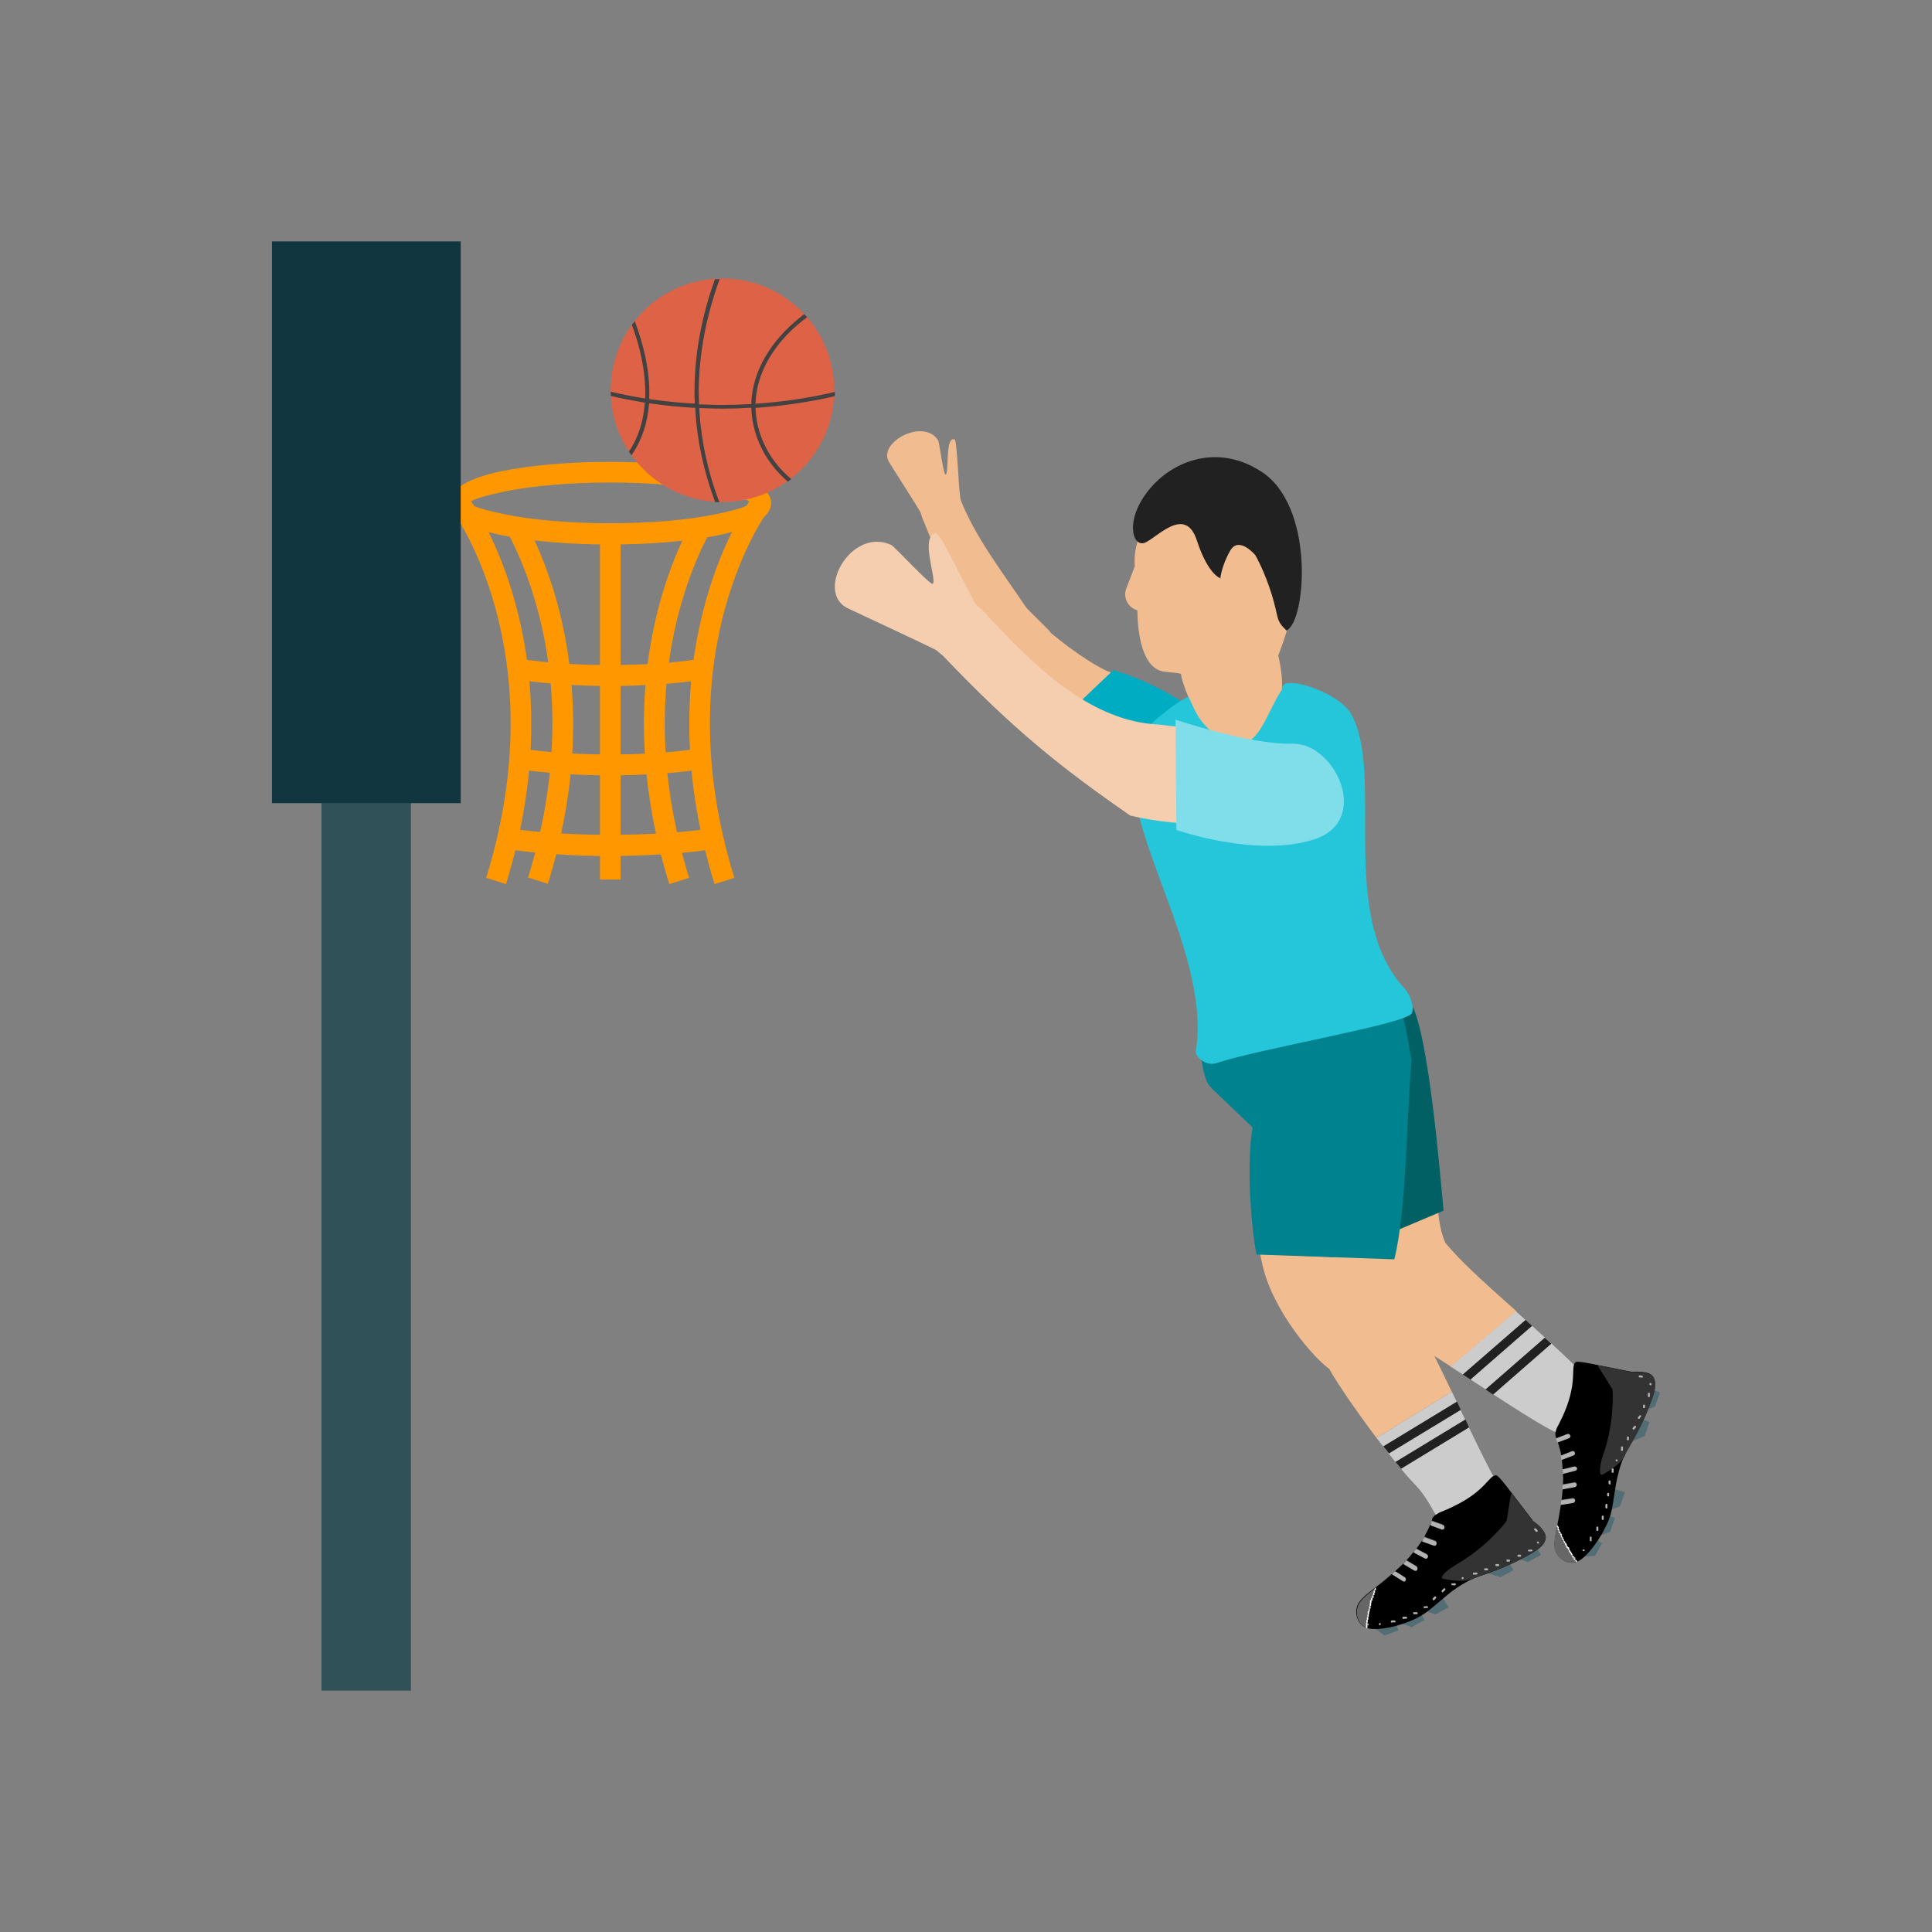 <?xml version="1.0" encoding="UTF-8"?>
<!DOCTYPE svg PUBLIC "-//W3C//DTD SVG 1.1//EN" "http://www.w3.org/Graphics/SVG/1.1/DTD/svg11.dtd">
<!-- Creator: CorelDRAW -->
<svg xmlns="http://www.w3.org/2000/svg" xml:space="preserve" width="6.827in" height="6.827in" style="shape-rendering:geometricPrecision; text-rendering:geometricPrecision; image-rendering:optimizeQuality; fill-rule:evenodd; clip-rule:evenodd"
viewBox="0 0 6.827 6.827"
 xmlns:xlink="http://www.w3.org/1999/xlink">
 <rect x="0" y="0" width="6.827" height="6.827" fill="#808080" stroke="none"/>
 <defs>
  <style type="text/css">
   <![CDATA[
    .fil22 {fill:none}
    .fil9 {fill:black}
    .fil2 {fill:#11363F}
    .fil19 {fill:#212121}
    .fil1 {fill:#315159}
    .fil11 {fill:#333333}
    .fil4 {fill:#424242}
    .fil12 {fill:#666666}
    .fil21 {fill:#80DEEA}
    .fil10 {fill:#B3B3B3}
    .fil3 {fill:#DE6245}
    .fil7 {fill:#006064;fill-rule:nonzero}
    .fil16 {fill:#00838F;fill-rule:nonzero}
    .fil17 {fill:#00ACC1;fill-rule:nonzero}
    .fil15 {fill:#212121;fill-rule:nonzero}
    .fil18 {fill:#26C6DA;fill-rule:nonzero}
    .fil8 {fill:#526D74;fill-rule:nonzero}
    .fil14 {fill:#B3B3B3;fill-rule:nonzero}
    .fil5 {fill:#CCCCCC;fill-rule:nonzero}
    .fil6 {fill:#F1BC90;fill-rule:nonzero}
    .fil20 {fill:#F4CEAE;fill-rule:nonzero}
    .fil0 {fill:#FF9800;fill-rule:nonzero}
    .fil13 {fill:white;fill-rule:nonzero}
   ]]>
  </style>
 </defs>
 <g id="Layer_x0020_1">
  <g id="_324940424">
   <g>
    <path id="_467775688" class="fil0" d="M2.156 1.632c0.149,0 0.285,0.012 0.384,0.033 0.115,0.023 0.185,0.063 0.185,0.113 0,0.05 -0.071,0.089 -0.185,0.113 -0.099,0.02 -0.235,0.033 -0.384,0.033 -0.149,0 -0.285,-0.012 -0.384,-0.033 -0.115,-0.023 -0.185,-0.063 -0.185,-0.113 0,-0.05 0.071,-0.089 0.185,-0.113 0.099,-0.02 0.235,-0.033 0.384,-0.033zm0.369 0.104c-0.094,-0.019 -0.224,-0.031 -0.369,-0.031 -0.145,0 -0.275,0.012 -0.369,0.031 -0.078,0.016 -0.126,0.031 -0.126,0.041 0,0.01 0.048,0.025 0.126,0.041 0.094,0.019 0.224,0.031 0.369,0.031 0.145,0 0.275,-0.012 0.369,-0.031 0.078,-0.016 0.126,-0.031 0.126,-0.041 0,-0.01 -0.048,-0.025 -0.126,-0.041z"/>
    <path id="_467776096" class="fil0" d="M2.718 1.799c-0.001,0.001 -0.373,0.497 -0.123,1.303l-0.07 0.022c-0.261,-0.842 0.133,-1.367 0.134,-1.368l0.059 0.043z"/>
    <path id="_467775904" class="fil0" d="M1.654 1.756c0.001,0.002 0.395,0.526 0.134,1.368l-0.07 -0.022c0.25,-0.806 -0.122,-1.302 -0.123,-1.303l0.059 -0.043z"/>
    <path id="_467775808" class="fil0" d="M1.856 1.844c0.059,0.109 0.148,0.319 0.166,0.609 0.012,0.191 -0.007,0.416 -0.086,0.67l-0.07 -0.022c0.076,-0.245 0.094,-0.461 0.083,-0.644 -0.017,-0.276 -0.102,-0.475 -0.157,-0.579l0.065 -0.035z"/>
    <path id="_467776000" class="fil0" d="M2.506 1.885c-0.047,0.088 -0.111,0.24 -0.141,0.446 -0.03,0.206 -0.024,0.467 0.07,0.771l-0.07 0.022c-0.098,-0.316 -0.104,-0.587 -0.073,-0.803 0.031,-0.216 0.099,-0.377 0.149,-0.47l0.065 0.034z"/>
    <polygon id="_467774776" class="fil0" points="2.193,1.886 2.193,3.108 2.12,3.108 2.12,1.886 "/>
    <path id="_467775016" class="fil0" d="M2.48 2.402c-0.046,0.007 -0.098,0.013 -0.154,0.016 -0.054,0.004 -0.111,0.006 -0.17,0.006 -0.059,0 -0.116,-0.002 -0.17,-0.006 -0.056,-0.004 -0.108,-0.009 -0.154,-0.016l0.011 -0.073c0.045,0.007 0.094,0.012 0.148,0.016 0.051,0.003 0.107,0.005 0.165,0.005 0.058,0 0.114,-0.002 0.165,-0.005 0.053,-0.004 0.103,-0.009 0.148,-0.016l0.011 0.073z"/>
    <path id="_467774992" class="fil0" d="M2.48 2.718c-0.046,0.007 -0.098,0.013 -0.154,0.016 -0.054,0.004 -0.111,0.006 -0.17,0.006 -0.059,0 -0.116,-0.002 -0.17,-0.006 -0.056,-0.004 -0.108,-0.009 -0.154,-0.016l0.011 -0.073c0.045,0.007 0.094,0.012 0.148,0.016 0.051,0.003 0.107,0.005 0.165,0.005 0.058,0 0.114,-0.002 0.165,-0.005 0.053,-0.004 0.103,-0.009 0.148,-0.016l0.011 0.073z"/>
    <path id="_467775184" class="fil0" d="M2.532 2.999c-0.053,0.008 -0.113,0.015 -0.178,0.019 -0.063,0.004 -0.129,0.007 -0.198,0.007 -0.068,0 -0.135,-0.002 -0.197,-0.007 -0.065,-0.004 -0.125,-0.011 -0.178,-0.019l0.011 -0.073c0.052,0.008 0.11,0.014 0.172,0.018 0.06,0.004 0.125,0.006 0.193,0.006 0.068,0 0.133,-0.002 0.193,-0.006 0.062,-0.004 0.12,-0.01 0.172,-0.018l0.011 0.073z"/>
   </g>
   <rect id="_467775256" class="fil1" x="1.136" y="2.768" width="0.316" height="3.206"/>
   <rect id="_467775424" class="fil2" x="0.961" y="0.853" width="0.667" height="1.985"/>
   <g>
    <circle id="_467775112" class="fil3" cx="2.553" cy="1.379" r="0.395"/>
    <path id="_467774176" class="fil4" d="M2.527 0.985c-0.046,0.127 -0.072,0.259 -0.073,0.394 -7.48031e-005,0.013 0,0.027 0.001,0.04l0 0.007 -0.007 -0c-0.05,-0.003 -0.099,-0.008 -0.148,-0.015l-0.006 -0.001 0 -0.006c0.002,-0.049 -0.004,-0.098 -0.014,-0.145 -0.009,-0.042 -0.022,-0.084 -0.037,-0.124 -0.003,0.004 -0.007,0.009 -0.01,0.013 0.014,0.038 0.026,0.078 0.034,0.118 0.009,0.044 0.014,0.089 0.013,0.134l-0 0.008 -0.007 -0.001c-0.038,-0.006 -0.077,-0.014 -0.115,-0.023 5.11811e-005,0.005 0,0.01 0,0.015 0.038,0.009 0.076,0.016 0.115,0.023l0.006 0.001 -0.001 0.006c-0.005,0.06 -0.022,0.118 -0.056,0.167 0.003,0.004 0.006,0.008 0.009,0.013 0.037,-0.052 0.056,-0.113 0.062,-0.177l0.001 -0.007 0.007 0.001c0.05,0.007 0.1,0.012 0.15,0.015l0.006 0 0 0.006c0.006,0.112 0.031,0.222 0.07,0.327 0.005,0 0.01,0.001 0.015,0.001 -0.04,-0.105 -0.064,-0.214 -0.071,-0.326l-0 -0.007 0.007 0c0.025,0.001 0.051,0.002 0.076,0.002 0.031,-4.72441e-005 0.063,-0.001 0.094,-0.003l0.007 -0 0 0.007c0.003,0.053 0.018,0.104 0.044,0.151 0.022,0.039 0.051,0.074 0.085,0.103 0.004,-0.003 0.008,-0.006 0.012,-0.009 -0.034,-0.029 -0.063,-0.063 -0.084,-0.101 -0.025,-0.045 -0.04,-0.094 -0.042,-0.145l-0 -0.006 0.006 -0c0.092,-0.007 0.184,-0.02 0.274,-0.041 0,-0.005 0,-0.01 0,-0.015 -0.09,0.021 -0.181,0.035 -0.273,0.041l-0.007 0.001 0 -0.007c0.003,-0.062 0.025,-0.121 0.059,-0.172 0.032,-0.049 0.075,-0.092 0.123,-0.127 -0.003,-0.004 -0.006,-0.007 -0.01,-0.011 -0.048,0.036 -0.092,0.08 -0.125,0.13 -0.036,0.054 -0.059,0.117 -0.062,0.182l-0 0.006 -0.006 0c-0.031,0.002 -0.063,0.003 -0.095,0.003 -0.026,3.93701e-005 -0.052,-0.001 -0.078,-0.002l-0.006 -0 -0 -0.006c-0,-0.014 -0.001,-0.028 -0.001,-0.042 0.001,-0.136 0.028,-0.268 0.074,-0.395 -0.005,0 -0.01,0 -0.015,0.001z"/>
   </g>
   <g>
    <path id="_467774680" class="fil5" d="M5.126 4.829c0.173,0.111 0.352,0.236 0.415,0.249l0.031 -0.245c-0.066,-0.066 -0.143,-0.134 -0.216,-0.2l-0.231 0.196z"/>
    <path id="_467774560" class="fil6" d="M4.702 4.446c0.02,0.08 0.031,0.125 0.067,0.164 0.024,0.026 0.059,0.048 0.115,0.075 0.068,0.033 0.155,0.087 0.243,0.144l0.231 -0.196c-0.09,-0.08 -0.174,-0.155 -0.225,-0.212 -0.01,-0.011 -0.018,-0.02 -0.026,-0.03 -0.014,-0.033 -0.021,-0.069 -0.025,-0.107l-0.379 0.162z"/>
    <path id="_467774488" class="fil7" d="M4.94 3.551c-0.116,0.123 -0.251,0.191 -0.387,0.292 0.03,0.044 0.127,0.543 0.143,0.606l0.405 -0.171c-0.015,-0.159 -0.074,-0.884 -0.161,-0.727z"/>
    <g>
     <path id="_467774152" class="fil8" d="M5.647 5.429l0.037 -0.014 0.005 -0.002 0.002 -0.005 0.012 -0.034 0.004 -0.01 -0.009 -0.003 -0.022 -0.008c-0.01,0.027 -0.03,0.069 -0.028,0.076z"/>
     <path id="_467774368" class="fil8" d="M5.594 5.501l0.037 -0.003 0.005 -0 0.003 -0.005 0.017 -0.031 0.005 -0.009 -0.008 -0.005 -0.019 -0.013c-0.011,0.019 -0.04,0.066 -0.04,0.067z"/>
     <path id="_467774008" class="fil8" d="M5.685 5.338l0.034 -0.013 0.005 -0.002 0.002 -0.005 0.012 -0.034 0.004 -0.011 -0.01 -0.003 -0.033 -0.01c-0.003,0.01 -0.014,0.074 -0.013,0.078z"/>
     <path id="_467773216" class="fil8" d="M5.759 5.096l0.047 -0.019 0.005 -0.002 0.002 -0.005 0.012 -0.034 0.004 -0.011 -0.009 -0.003 -0.025 -0.009c-0.008,0.021 -0.035,0.08 -0.034,0.082z"/>
     <path id="_467773792" class="fil8" d="M5.812 4.985l0.031 -0.013 0.005 -0.002 0.002 -0.005 0.012 -0.034 0.004 -0.011 -0.009 -0.003 -0.025 -0.009c-0.004,0.011 -0.02,0.075 -0.019,0.076z"/>
     <path id="_467773576" class="fil9" d="M5.766 4.848c0,0 0.033,-0.004 0.058,0.004 0.019,0.007 0.032,0.026 0.019,0.073 0,0 -0.022,0.079 -0.089,0.192 -0.016,0.027 -0.027,0.056 -0.034,0.084 -0.015,0.055 -0.017,0.11 -0.029,0.152 -0.017,0.055 -0.063,0.126 -0.103,0.157 -0.04,0.03 -0.085,-0.002 -0.093,-0.036 -0.003,-0.013 -0.002,-0.032 0.004,-0.063 0.006,-0.031 0.012,-0.063 0.017,-0.095l0.044 -0.007c0.004,-0.001 0.007,-0.005 0.006,-0.009 -0.001,-0.004 -0.005,-0.007 -0.009,-0.006l-0.039 0.006c0.002,-0.013 0.003,-0.026 0.004,-0.039l0.044 -0.008c0.004,-0.001 0.007,-0.005 0.006,-0.009 -0.001,-0.004 -0.005,-0.007 -0.009,-0.006l-0.04 0.007c0.001,-0.013 0.001,-0.026 0,-0.038l0.044 -0.011c0.004,-0.001 0.007,-0.005 0.005,-0.009 -0.001,-0.004 -0.006,-0.006 -0.01,-0.005l-0.04 0.01c-0.001,-0.011 -0.002,-0.023 -0.003,-0.034l0.042 -0.016c0.004,-0.002 0.006,-0.006 0.004,-0.01 -0.002,-0.004 -0.006,-0.006 -0.01,-0.004l-0.038 0.015c-0.003,-0.016 -0.007,-0.031 -0.012,-0.046l0.04 -0.015c0.004,-0.002 0.006,-0.006 0.004,-0.01 -0.002,-0.004 -0.006,-0.006 -0.01,-0.004l-0.039 0.015c-0.001,-0.002 -0.002,-0.005 -0.003,-0.007 -0.003,-0.014 0.001,-0.02 0.005,-0.032 0.001,-0.002 0.002,-0.004 0.004,-0.007 0.003,-0.006 0.006,-0.011 0.008,-0.016 0.005,-0.01 0.01,-0.02 0.014,-0.03 0.048,-0.114 0.02,-0.161 0.04,-0.178 0.014,-0.005 0.07,0.01 0.2,0.035z"/>
     <g>
      <path id="_467773672" class="fil10" d="M5.498 5.083l0.039 -0.015c0.004,-0.002 0.009,0 0.01,0.004 0.002,0.004 3.93701e-005,0.008 -0.004,0.01l-0.04 0.015 -0.005 -0.014z"/>
      <path id="_467773480" class="fil10" d="M5.516 5.144l0.038 -0.015c0.004,-0.002 0.009,0 0.01,0.004 0.002,0.004 3.93701e-005,0.008 -0.004,0.01l-0.042 0.016 -0.003 -0.015z"/>
      <path id="_467773744" class="fil10" d="M5.522 5.193l0.04 -0.01c0.004,-0.001 0.009,0.001 0.01,0.005 0.001,0.004 -0.001,0.008 -0.005,0.009l-0.044 0.011 -0.001 -0.015z"/>
      <path id="_467773648" class="fil10" d="M5.522 5.247l0.04 -0.007c0.004,-0.001 0.008,0.002 0.009,0.006 0.001,0.004 -0.002,0.008 -0.006,0.009l-0.044 0.008 0.001 -0.015z"/>
      <path id="_467773528" class="fil10" d="M5.517 5.302l0.039 -0.006c0.004,-0.001 0.008,0.002 0.009,0.006 0.001,0.004 -0.002,0.008 -0.006,0.009l-0.044 0.007 0.002 -0.016z"/>
     </g>
     <path id="_467772760" class="fil11" d="M5.646 4.824c0.03,0.006 0.07,0.015 0.121,0.025 0,0 0.033,-0.004 0.058,0.004 0.017,0.006 0.03,0.022 0.022,0.061 -0.001,0.004 -0.002,0.008 -0.003,0.012 0,0 -0.006,0.02 -0.02,0.055 -0.005,0.011 -0.01,0.024 -0.016,0.037 -0.01,0.022 -0.023,0.047 -0.038,0.074 -0.005,0.008 -0.01,0.017 -0.015,0.026 -0.007,0.011 -0.012,0.022 -0.017,0.034 -0.002,0.001 -0.003,0.002 -0.004,0.003 -0.01,0.02 -0.06,0.05 -0.07,0.055 -0.003,0.001 -0.005,0.002 -0.006,0.001 -0.001,-0 -0.002,-0.002 -0.003,-0.004 -0.003,-0.011 -0.001,-0.034 0.012,-0.072 0.038,-0.112 0.032,-0.215 0.031,-0.223 2.3622e-005,-0.001 -0,-0.003 -0.001,-0.004l-1.5748e-005 7.87402e-006c-0.004,-0.007 -0.044,-0.071 -0.048,-0.077 -0.001,-0.002 -0.002,-0.005 -0.004,-0.007z"/>
     <path id="_467772832" class="fil12" d="M5.502 5.391c0.015,0.034 0.04,0.086 0.069,0.128 -0.035,0.013 -0.07,-0.015 -0.077,-0.044 -0.003,-0.013 -0.002,-0.032 0.004,-0.063 0.001,-0.007 0.003,-0.014 0.004,-0.021z"/>
     <path id="_467773072" class="fil13" d="M5.573 5.518c-0.001,0.001 -0.003,0.001 -0.004,0.002l-5.51181e-005 -4.72441e-005c-0,-0 -0,-0 -0,-0l-0 -0.001 -0.001 -0.001 -0.001 -0.001 -0 -0.001c-0.002,-0.002 0.002,-0.005 0.004,-0.003 0,0 0,0 0,0l0 0.001 0.001 0.001 0.001 0.001 0 0.001c0,0 0,0.001 0,0.001zm-0.072 -0.123l0.001 -0.004c0.001,-0 0.002,-0 0.003,0.001 0,0 0,0 0,0.001l9.44882e-005 0 0.001 0.001 0.001 0.001 0.001 0.001 0 0.001c0.001,0.003 -0.002,0.005 -0.004,0.002 -9.44882e-005,-0 -0,-0 -0,-0l-0 -0.001 -0.001 -0.001 -0.001 -0.001 -6.69291e-005 -0zm0.001 -0.004l0.001 -0.004 4.72441e-005 0 0 0.001c0.001,0.001 -5.11811e-005,0.003 -0.001,0.003zm0.065 0.118c0.002,0.002 -0.002,0.005 -0.004,0.003 -0,-0 -0,-0 -0,-0l-0.001 -0.001 -0.001 -0.001 -0.001 -0.001 -5.11811e-005 -7.87402e-005c-0.001,-0.001 -0,-0.002 0,-0.003 0.001,-0.001 0.003,-0.001 0.004,0l4.33071e-005 6.69291e-005 0.001 0.001 0.001 0.001 0.001 0.001zm-0.005 -0.008c0.002,0.003 -0.002,0.005 -0.004,0.003 -0,-0 -0,-0 -0,-0l-0 -0 -0.001 -0.001 -0.001 -0.001 -0.001 -0.001c-0.001,-0.002 0.001,-0.005 0.004,-0.003 0,0 0.001,0 0.001,0.001l0.001 0.001 0.001 0.001 0.001 0.001 0 0zm-0.005 -0.008c0.001,0.002 -0.002,0.005 -0.004,0.003 -0,-0 -0,-0 -0,-0.001l-0.001 -0.001 -0.001 -0.002 -0.001 -0.002 -0 -0c-0.001,-0.002 0.002,-0.005 0.004,-0.003 0,0 0,0 0,0.001l0 0 0.001 0.002 0.001 0.002 0.001 0.001zm-0.005 -0.008c0.001,0.002 -0.002,0.005 -0.004,0.003 -0,-0 -0,-0 -0.001,-0.001l-0.001 -0.002 -0.001 -0.002 -0.001 -0.001c-0,-0.001 -0,-0.002 0,-0.003 0,-0 0,-0 0.001,-0.001 -0.001,0.001 -0.003,7.87402e-005 -0.003,-0.001l-0 -0.001 -0.001 -0.002 -0.001 -0.002 -0 -0.001c-0.001,-0.003 0.002,-0.005 0.004,-0.003 0,0 0,0 0,0l0 0.001 0.001 0.002 0.001 0.002 0 0.001c0,0.001 0,0.002 -0,0.003 -0,0 -0,0 -0.001,0.001 0.001,-0 0.003,-8.66142e-005 0.003,0.001l0.001 0.001 0.001 0.002 0.001 0.002zm-0.01 -0.017c0.001,0.001 0,0.002 -0.001,0.003 -0.001,0.001 -0.003,0 -0.004,-0.001l-0.001 -0.001 -0.001 -0.002 -0.001 -0.001c-0,-0.001 -0,-0.001 -9.05512e-005,-0.002 0.001,-0.002 0.004,-0.002 0.005,0l0.001 0.001 0.001 0.002 0.001 0.001zm-0.005 -0.009c0.001,0.002 -0.002,0.005 -0.004,0.003 -0,-0 -0,-0 -0.001,-0.001l-0 -0 -0.001 -0.002 -0.001 -0.002 -0 -0.001c-0,-0.001 -0,-0.001 -0,-0.002 0.001,-0.002 0.004,-0.002 0.005,-0l0 0.001 0.001 0.002 0.001 0.002 0 0zm-0.005 -0.009c0.001,0.002 -0.002,0.004 -0.004,0.003 -0,-0 -0,-0 -0.001,-0.001l-0 -0.001 -0.001 -0.002 -0.001 -0.002 -0 -0.001c-0.001,-0.001 -0,-0.003 0.001,-0.003 -0.001,0 -0.003,7.87402e-006 -0.003,-0.001l-0.001 -0.001 -0.001 -0.001 -0.001 -0.001 -0 -0c-0.001,-0.003 0.002,-0.005 0.004,-0.002 0,0 0,0 0,0.001l0 0 0.001 0.001 0.001 0.001 0.001 0.001c0,0.001 0,0.002 -0,0.003 -0,0 -0,0 -0.001,0.001 0.001,-0.001 0.003,3.93701e-005 0.003,0.001l0 0 0.001 0.002 0.001 0.002 0 0.001zm-0.009 -0.017c0,0.001 0,0.002 -0,0.002 -0.001,0.001 -0.004,0.001 -0.004,-0.001l-0.001 -0.001 -0.001 -0.001 -0.001 -0.001 -0 -0c-0.001,-0.002 0.002,-0.005 0.004,-0.002 0,0 0,0 0,0.001l0 0 0.001 0.001 0.001 0.001 0.001 0.001zm-0.004 -0.009c0,0.001 0,0.002 -9.44882e-005,0.002 -0.001,0.002 -0.004,0.001 -0.004,-0l-0 -0.001 -0.001 -0.001 -0.001 -0.001 -0 -0.001c-0.001,-0.002 0.002,-0.004 0.004,-0.003 0,0 0.001,0.001 0.001,0.001l0 0.001 0.001 0.001 0.001 0.001 0 0.001zm-0.004 -0.009c0,0.001 0,0.001 6.69291e-005,0.002 -0.001,0.002 -0.004,0.002 -0.005,-2.75591e-005l-0 -0 -0.001 -0.001 -0.001 -0.001 -0.001 -0.001c-0.001,-0.002 0.002,-0.004 0.004,-0.003 0,0 0,0 0.001,0.001l0.001 0.001 0.001 0.001 0.001 0.001 0 0zm-0.004 -0.009c0,0.001 0,0.002 -0.001,0.003 -0.001,0.001 -0.003,0 -0.004,-0.001l-0 -0.001 -0.001 -0.001 -0.001 -0.001 -0 -0.001c-0.001,-0.003 0.002,-0.005 0.004,-0.002 9.84252e-005,0 0,0 0,0l0 0.001 0.001 0.001 0.001 0.001 0 0.001z"/>
     <path id="_467772736" class="fil14" d="M5.792 4.868l-1.1811e-005 0 0 0 1.1811e-005 0zm-0.226 0.641c-0.003,0.002 -0.008,-0.001 -0.006,-0.005 0,-0 0.001,-0.001 0.001,-0.001l0 -8.26772e-005 0 -0 0 -0 0 -0 0 -0 0 -0 0 -0 0 -0 0 -0 0 -0 0 -0 0 -0 0 -0 0 -0 0 -0 0 -0 0 -0 0 -0 0 -0 0 -0 0 -0 0 -0 0 -0 0 -0 0 -0 4.72441e-005 -3.54331e-005c0.003,-0.002 0.006,0 0.006,0.003 -8.66142e-005,0.001 -0.001,0.002 -0.001,0.002l-5.11811e-005 3.93701e-005 -0 0 -0 0 -0 0 -0 0 -0 0 -0 0 -0 0 -0 0 -0 0 -0 0 -0 0 -0 0 -0 0 -0 0 -0 0 -0 0 -0 0 -0 0 -0 0 -0 0 -0 0 -0 0 -0 0 -0 0 -0 8.26772e-005zm0.033 -0.029c-0.002,0.003 -0.008,0 -0.007,-0.003 0,-0 0,-0.001 0.001,-0.001l0 -0 0 -0 0 -0 0 -0 0 -0 0 -0 0 -0 0 -0 0 -0 0 -0 0 -0 0 -0 0 -0 0 -0 0 -0 0 -0 0 -0 0 -0 0 -0 0 -0 0 -0 0 -0 0 -0 0 -0 0 -0 0 -0 0 -0 8.66142e-005 -0c0.001,-0.001 0.002,-0.001 0.003,-0.001 0.003,0 0.005,0.003 0.003,0.006l-9.44882e-005 0 -0 0 -0 0 -0 0 -0 0 -0 0 -0 0 -0 0 -0 0 -0 0 -0 0 -0 0 -0 0 -0 0 -0 0 -0 0 -0 0 -0 0 -0 0 -0 0 -0 0 -0 0 -0 0 -0 0 -0 0 -0 0 -0 0 -0 0zm0.026 -0.035c-0.002,0.003 -0.008,0.001 -0.007,-0.003 0,-0 0,-0.001 0,-0.001l0 -0 0 -0.001 0 -0.001 0 -0.001 0 -0.001 0 -0.001 0 -0.001 0 -0.001 0 -0.001 0 -0.001 0 -0.001 0 -0c0.001,-0.001 0.003,-0.002 0.004,-0.001 0.002,0.001 0.003,0.003 0.002,0.005l-0 0 -0 0.001 -0 0.001 -0 0.001 -0 0.001 -0 0.001 -0 0.001 -0 0.001 -0 0.001 -0 0.001 -0 0.001 -0 0zm0.023 -0.037c-0.001,0.001 -0.002,0.002 -0.003,0.002 -0.003,0 -0.005,-0.003 -0.004,-0.005l0 -0 0 -0.001 0 -0.001 0 -0.001 0 -0.001 0 -0.001 0 -0.001 0 -0.001 0 -0.001 0 -0.001c0.002,-0.003 0.007,-0.002 0.007,0.002 -1.9685e-005,0.001 -0,0.001 -0,0.001l-0 0.001 -0 0.001 -0 0.001 -0 0.001 -0 0.001 -0 0.001 -0 0.001 -0 0.001 -0 0.001 -0 0zm0.019 -0.039c-0.002,0.004 -0.007,0.002 -0.007,-0.001 -1.1811e-005,-0 7.08661e-005,-0.001 0,-0.001l0 -0.001 0 -0.001 0 -0.001 0 -0.001 0 -0.001 0 -0.001 0 -0.001 0 -0.001 0 -0.001 7.08661e-005 -0c0.001,-0.004 0.007,-0.003 0.007,0.001 3.93701e-005,0 -3.14961e-005,0.001 -0,0.001l-7.87402e-005 0 -0 0.001 -0 0.001 -0 0.001 -0 0.001 -0 0.001 -0 0.001 -0 0.001 -0 0.001 -0 0.001zm0.013 -0.041c-0,0.001 -0.001,0.001 -0.001,0.002 -0.003,0.002 -0.007,-0.001 -0.006,-0.004l0 -0.001 0 -0.001 0 -0.001 0 -0.001 0 -0.001 0 -0.001 0 -0.001 0 -0.001 0 -0.001 5.11811e-005 -0c0,-0.001 0.001,-0.002 0.003,-0.003 0.003,-0 0.005,0.002 0.004,0.004l-5.51181e-005 0 -0 0.001 -0 0.001 -0 0.001 -0 0.001 -0 0.001 -0 0.001 -0 0.001 -0 0.001 -0 0.001zm0.006 -0.043c-0,0.002 -0.002,0.003 -0.003,0.003 -0.002,0 -0.004,-0.002 -0.004,-0.004l2.75591e-005 -0 0 -0.001 0 -0.001 0 -0.001 0 -0.001 0 -0.001 0 -0.001 1.9685e-005 -0c0.001,-0.004 0.006,-0.004 0.007,-0 0,0 0,0.001 0,0.001l-1.9685e-005 0 -0 0.001 -0 0.001 -0 0.001 -0 0.001 -0 0.001 -0 0.001 -3.14961e-005 0zm0.006 -0.042c-0.001,0.003 -0.004,0.004 -0.007,0.001 -0.001,-0.001 -0.001,-0.002 -0.001,-0.003l6.29921e-005 -0 0 -0.001 0 -0.001 0 -0.001 0 -0.001 0 -0.001 0 -0.001 0 -0.001 2.75591e-005 -0c0.001,-0.004 0.006,-0.004 0.007,0 0,0.001 0,0.001 2.3622e-005,0.001l-2.75591e-005 0 -0 0.001 -0 0.001 -0 0.001 -0 0.001 -0 0.001 -0 0.001 -0 0.001 -5.90551e-005 0zm0.01 -0.041c-0,0.001 -0.001,0.001 -0.001,0.002 -0.003,0.002 -0.007,-0.001 -0.006,-0.004l0 -0.001 0 -0.001 0 -0.001 0 -0.001 0 -0.001 0 -0.001 0 -0.001 0 -0.001 0 -0.001 0 -0c0.001,-0.003 0.006,-0.003 0.007,0 0,0.001 0,0.001 1.5748e-005,0.002l-0 0 -0 0.001 -0 0.001 -0 0.001 -0 0.001 -0 0.001 -0 0.001 -0 0.001 -0 0.001 -0 0.001zm0.014 -0.04c-0.002,0.004 -0.007,0.002 -0.007,-0.002 3.93701e-006,-0 8.26772e-005,-0.001 0,-0.001l0 -0 0 -0 0 -0 0 -0 0 -0 0 -0 0 -0 0 -0 0 -0 0 -0 0 -0 0 -0 0 -0 0 -0 0 -0 0 -0 0 -0 0 -0c0.001,-0.003 0.006,-0.003 0.007,0.001 0,0.001 9.84252e-005,0.001 -0,0.002l-0 0 -0 0 -0 0 -0 0 -0 0 -0 0 -0 0 -0 0 -0 0 -0 0 -0 0 -0 0 -0 0 -0 0 -0 0 -0 0 -0 0 -0 0zm0.019 -0.037c-0.001,0.002 -0.003,0.002 -0.005,0.002 -0.002,-0.001 -0.003,-0.003 -0.002,-0.005l7.48031e-005 -0 0 -0.001 0 -0.001 0 -0.001 0 -0.001 0 -0.001 0 -0.001 0 -0.001 0 -0.001 0 -0.001 0 -0c0.001,-0.001 0.002,-0.002 0.004,-0.002 0.003,0 0.004,0.003 0.003,0.005l-0 0 -0 0.001 -0 0.001 -0 0.001 -0 0.001 -0 0.001 -0 0.001 -0 0.001 -0 0.001 -0 0.001 -7.48031e-005 0zm0.021 -0.037c-0.002,0.003 -0.006,0.002 -0.007,-0.001 -9.84252e-005,-0.001 7.87402e-006,-0.001 0,-0.002l0 -0.001 0 -0.001 0 -0.001 0 -0.001 0 -0.001 0 -0.001 0 -0.001 0 -0c0.001,-0.001 0.002,-0.002 0.003,-0.002 0.003,-0 0.005,0.003 0.004,0.005l-0 0 -0 0.001 -0 0.001 -0 0.001 -0 0.001 -0 0.001 -0 0.001 -0 0.001zm0.02 -0.038c-0.001,0.001 -0.002,0.002 -0.004,0.002 -0.002,-0.001 -0.004,-0.003 -0.003,-0.005l0 -0.001 0.001 -0.001 0.001 -0.001 0.001 -0.001 0.001 -0.001 0.001 -0.001 0 -0.001c0.001,-0.001 0.002,-0.002 0.003,-0.002 0.003,-0 0.005,0.003 0.004,0.005l-0 0.001 -0.001 0.001 -0.001 0.001 -0.001 0.001 -0.001 0.001 -0.001 0.001 -0 0.001zm0.019 -0.038c-0.001,0.001 -0.002,0.002 -0.004,0.002 -0.003,-0 -0.004,-0.003 -0.003,-0.005l0 -0.001 0.001 -0.001 0.001 -0.001 0.001 -0.001 0.001 -0.001 0.001 -0.001 0 -0c0,-0.001 0.001,-0.002 0.002,-0.002 0.003,-0.001 0.006,0.002 0.004,0.005l-0 0 -0.001 0.001 -0.001 0.001 -0.001 0.001 -0.001 0.001 -0.001 0.001 -0 0.001zm0.018 -0.038c-0.001,0.001 -0.002,0.002 -0.004,0.002 -0.003,-0 -0.004,-0.003 -0.003,-0.005l8.26772e-005 -0 0 -0.001 0 -0.001 0 -0.001 0 -0.001 0 -0.001 0 -0.001 4.72441e-005 -0c0.002,-0.003 0.007,-0.002 0.007,0.002 1.1811e-005,0.001 -7.08661e-005,0.001 -0,0.001l-5.11811e-005 0 -0 0.001 -0 0.001 -0 0.001 -0 0.001 -0 0.001 -0 0.001 -8.26772e-005 0zm0.017 -0.039c-0.001,0.001 -0.002,0.002 -0.003,0.002 -0.003,6.69291e-005 -0.005,-0.002 -0.004,-0.005l1.1811e-005 -2.75591e-005 0 -0.001 0 -0.001 0 -0.001 0 -0.001 0 -0.001 0 -0.001 0 -0.001 0 -0.001c0.001,-0.003 0.005,-0.003 0.007,-0.001 0,0.001 0.001,0.002 0,0.003l-0 0.001 -0 0.001 -0 0.001 -0 0.001 -0 0.001 -0 0.001 -0 0.001 -0 0.001 -1.1811e-005 2.75591e-005zm0.006 -0.044c0.001,0.004 -0.005,0.006 -0.007,0.002 -0,-0 -0,-0.001 -0,-0.001l-4.72441e-005 -0 -9.44882e-005 -0 -9.84252e-005 -0 -0 -0 -0 -0 -0 -0 -0 -0 -0 -0 -0 -0 -0 -0 -0 -0 -0 -0 -0 -0 -0 -0 -0 -0 -0 -0 -2.75591e-005 -7.08661e-005c-0.001,-0.001 -0,-0.003 0.001,-0.004 0.002,-0.002 0.005,-0.001 0.006,0.001l6.29921e-005 0 0 0 0 0 0 0 0 0 0 0 0 0 0 0 0 0 0 0 0 0 0 0 0 0.001 0 0.001 0 0.001 0 0.001 5.11811e-005 0zm-0.042 -0.024c0.002,-5.90551e-005 0.005,0 0.007,0.001 0.001,0 0.001,3.93701e-005 0.002,-0 0.004,-0.001 0.003,-0.006 -0.001,-0.007 -0.003,-0 -0.006,-0.001 -0.008,-0.001 -0.003,0 -0.004,0.003 -0.003,0.006 0.001,0.001 0.002,0.002 0.003,0.002m7.87402e-006 0l-7.87402e-006 0 1.9685e-005 0"/>
    </g>
    <g>
     <path id="_467772496" class="fil15" d="M5.391 4.664l-0.222 0.193c0.009,0.006 0.018,0.012 0.027,0.018l0.218 -0.19c-0.008,-0.007 -0.016,-0.014 -0.023,-0.021z"/>
     <path id="_467771728" class="fil15" d="M5.46 4.726l-0.211 0.184 0.027 0.018 0.206 -0.18c-0.008,-0.007 -0.015,-0.014 -0.023,-0.021z"/>
    </g>
    <path id="_467772328" class="fil5" d="M5.13 4.917c0.02,0.042 0.04,0.084 0.059,0.124 0.037,0.076 0.071,0.147 0.103,0.203l-0.212 0.119c-0.006,-0.009 -0.01,-0.016 -0.012,-0.019 -0.02,-0.037 -0.043,-0.073 -0.067,-0.097 -0.03,-0.031 -0.067,-0.076 -0.105,-0.125 -0.011,-0.014 -0.021,-0.027 -0.032,-0.041l0.266 -0.163z"/>
    <path id="_467772280" class="fil6" d="M4.913 4.45c-0.005,0.02 -0.01,0.037 -0.016,0.053 0.077,0.096 0.158,0.257 0.233,0.415l-0.266 0.163c-0.07,-0.093 -0.139,-0.193 -0.167,-0.244 -0.052,-0.036 -0.195,-0.199 -0.234,-0.359 -0.003,-0.012 -0.006,-0.027 -0.01,-0.046l0.459 0.018z"/>
    <path id="_467772064" class="fil16" d="M4.719 3.342c0.061,0.03 0.125,0.085 0.181,0.15 0.072,0.084 0.068,0.164 0.088,0.253 -0.018,0.197 -0.017,0.529 -0.061,0.705l-0.487 -0.017c-0.021,-0.109 -0.035,-0.324 -0.014,-0.449l-0.145 -0.139c-0.01,-0.01 -0.017,-0.022 -0.021,-0.035l-6.69291e-005 7.87402e-006c-0.086,-0.283 0.183,-0.409 0.312,-0.466 0.04,-0.018 0.081,-0.022 0.147,-0.002z"/>
    <g>
     <path id="_467772160" class="fil8" d="M4.946 5.734l0.037 0.014 0.005 0.002 0.005 -0.003 0.031 -0.017 0.01 -0.005 -0.005 -0.009 -0.011 -0.02c-0.025,0.014 -0.068,0.032 -0.071,0.039z"/>
     <path id="_467772184" class="fil8" d="M4.858 5.754l0.03 0.022 0.004 0.003 0.006 -0.002 0.033 -0.012 0.01 -0.004 -0.003 -0.009 -0.006 -0.022c-0.02,0.007 -0.074,0.023 -0.075,0.024z"/>
     <path id="_467771968" class="fil8" d="M5.034 5.691l0.034 0.012 0.005 0.002 0.005 -0.003 0.031 -0.017 0.01 -0.006 -0.006 -0.009 -0.019 -0.03c-0.009,0.006 -0.059,0.046 -0.061,0.05z"/>
     <path id="_467771152" class="fil8" d="M5.249 5.556l0.048 0.016 0.005 0.002 0.005 -0.003 0.031 -0.017 0.01 -0.005 -0.005 -0.009 -0.013 -0.023c-0.02,0.011 -0.079,0.037 -0.08,0.04z"/>
     <path id="_467771512" class="fil8" d="M5.362 5.507l0.032 0.011 0.005 0.002 0.005 -0.003 0.031 -0.017 0.01 -0.005 -0.005 -0.009 -0.013 -0.023c-0.01,0.006 -0.064,0.044 -0.064,0.045z"/>
     <path id="_467770960" class="fil9" d="M5.416 5.374c0,0 0.028,0.018 0.041,0.041 0.01,0.017 0.008,0.041 -0.034,0.067 0,0 -0.068,0.046 -0.193,0.087 -0.03,0.01 -0.057,0.025 -0.081,0.041 -0.047,0.032 -0.085,0.073 -0.122,0.096 -0.049,0.031 -0.13,0.054 -0.181,0.05 -0.05,-0.003 -0.063,-0.058 -0.047,-0.088 0.006,-0.012 0.019,-0.026 0.044,-0.045 0.025,-0.019 0.051,-0.039 0.075,-0.061l0.038 0.024c0.004,0.002 0.008,0.001 0.01,-0.002 0.002,-0.004 0.001,-0.008 -0.003,-0.011l-0.033 -0.021c0.01,-0.009 0.019,-0.018 0.029,-0.027l0.039 0.023c0.004,0.002 0.008,0.001 0.01,-0.003 0.002,-0.004 0,-0.009 -0.003,-0.011l-0.035 -0.021c0.009,-0.009 0.017,-0.019 0.025,-0.029l0.04 0.021c0.004,0.002 0.008,0 0.01,-0.003 0.002,-0.004 -3.14961e-005,-0.009 -0.004,-0.011l-0.036 -0.019c0.007,-0.009 0.013,-0.018 0.02,-0.028l0.042 0.015c0.004,0.001 0.008,-0.001 0.009,-0.005 0.001,-0.004 -0.001,-0.009 -0.005,-0.01l-0.038 -0.014c0.008,-0.014 0.015,-0.028 0.021,-0.043l0.04 0.015c0.004,0.001 0.008,-0.001 0.009,-0.005 0.001,-0.004 -0.001,-0.009 -0.005,-0.01l-0.039 -0.014c0.001,-0.002 0.002,-0.005 0.002,-0.007 0.007,-0.012 0.014,-0.014 0.025,-0.021 0.002,-0.001 0.005,-0.002 0.007,-0.003 0.006,-0.002 0.012,-0.005 0.017,-0.007 0.01,-0.004 0.02,-0.009 0.03,-0.014 0.111,-0.054 0.121,-0.108 0.147,-0.108 0.014,0.005 0.047,0.054 0.128,0.158z"/>
     <g>
      <path id="_467771632" class="fil10" d="M5.06 5.376l0.039 0.014c0.004,0.001 0.006,0.006 0.005,0.01 -0.001,0.004 -0.005,0.006 -0.009,0.005l-0.04 -0.015 0.005 -0.014z"/>
      <path id="_467771464" class="fil10" d="M5.033 5.433l0.038 0.014c0.004,0.001 0.006,0.006 0.005,0.01 -0.001,0.004 -0.005,0.006 -0.009,0.005l-0.042 -0.015 0.008 -0.013z"/>
      <path id="_467771296" class="fil10" d="M5.005 5.474l0.036 0.019c0.004,0.002 0.006,0.007 0.004,0.011 -0.002,0.004 -0.006,0.005 -0.01,0.003l-0.04 -0.021 0.01 -0.012z"/>
      <path id="_467771080" class="fil10" d="M4.97 5.515l0.035 0.021c0.004,0.002 0.005,0.007 0.003,0.011 -0.002,0.004 -0.006,0.005 -0.01,0.003l-0.039 -0.023 0.011 -0.011z"/>
      <path id="_467771248" class="fil10" d="M4.931 5.553l0.033 0.021c0.004,0.002 0.005,0.007 0.003,0.011 -0.002,0.004 -0.007,0.005 -0.01,0.002l-0.038 -0.024 0.012 -0.01z"/>
     </g>
     <path id="_324931304" class="fil11" d="M5.341 5.276c0.019,0.024 0.043,0.057 0.075,0.098 0,0 0.028,0.018 0.041,0.041 0.009,0.016 0.008,0.037 -0.024,0.06 -0.003,0.002 -0.006,0.005 -0.01,0.007 0,0 -0.017,0.012 -0.051,0.029 -0.011,0.005 -0.023,0.011 -0.037,0.017 -0.022,0.01 -0.048,0.02 -0.077,0.031 -0.009,0.003 -0.019,0.007 -0.029,0.01 -0.012,0.004 -0.024,0.009 -0.035,0.014 -0.002,-0.001 -0.003,-0.001 -0.005,0 -0.021,0.008 -0.078,-0.001 -0.089,-0.004 -0.003,-0.001 -0.005,-0.002 -0.005,-0.003 -0,-0.001 -0,-0.003 0.001,-0.005 0.005,-0.011 0.022,-0.026 0.056,-0.046 0.102,-0.06 0.165,-0.141 0.17,-0.148 0.001,-0.001 0.001,-0.002 0.002,-0.004l-1.1811e-005 -3.93701e-006c0.002,-0.008 0.013,-0.083 0.015,-0.09 0.001,-0.003 0.001,-0.005 0.002,-0.008z"/>
     <path id="_324944432" class="fil12" d="M4.861 5.611c-0.011,0.035 -0.026,0.091 -0.031,0.142 -0.035,-0.013 -0.043,-0.058 -0.029,-0.084 0.006,-0.012 0.019,-0.026 0.044,-0.045 0.005,-0.004 0.011,-0.009 0.017,-0.013z"/>
     <path id="_324941816" class="fil13" d="M4.831 5.754c-0.001,-0 -0.003,-0.001 -0.004,-0.002l-1.1811e-005 -7.08661e-005c-7.87402e-006,-0 -1.1811e-005,-0 7.87402e-006,-0.001l9.05512e-005 -0.001 0 -0.002 0 -0.002 8.26772e-005 -0.001c0,-0.003 0.004,-0.003 0.005,0 2.3622e-005,0 2.75591e-005,0 0,0.001l-7.87402e-005 0.001 -0 0.002 -0 0.002 -9.05512e-005 0.001c-6.29921e-005,0.001 -0,0.001 -0.001,0.001zm0.026 -0.14l0.003 -0.003c0.001,0 0.002,0.001 0.002,0.002 3.93701e-006,0 -3.93701e-005,0.001 -0,0.001l-6.69291e-005 0 -0 0.001 -0 0.001 -0 0.001 -0 0.001c-0.001,0.003 -0.005,0.002 -0.005,-0.001 1.5748e-005,-0 4.33071e-005,-0 9.44882e-005,-0l0 -0.001 0 -0.001 0 -0.001 4.72441e-005 -0zm0.003 -0.003l0.003 -0.003 -3.14961e-005 0 -0 0.001c-0,0.001 -0.002,0.002 -0.003,0.001zm-0.028 0.131c-0,0.003 -0.004,0.003 -0.005,-0 -1.9685e-005,-0 -1.9685e-005,-0 7.87402e-006,-0.001l0 -0.001 0 -0.002 0 -0.002 1.1811e-005 -9.44882e-005c0,-0.001 0.001,-0.002 0.002,-0.002 0.002,-0 0.003,0.001 0.003,0.003l-1.1811e-005 7.87402e-005 -0 0.002 -0 0.002 -0 0.001zm0.001 -0.01c-0,0.003 -0.005,0.002 -0.005,-0.001 -3.93701e-006,-0 3.93701e-006,-0 2.75591e-005,-0l3.54331e-005 -0 0 -0.002 0 -0.002 0 -0.001c0,-0.003 0.004,-0.003 0.005,9.05512e-005 7.48031e-005,0 9.44882e-005,0.001 3.54331e-005,0.001l-0 0.001 -0 0.002 -0 0.002 -3.54331e-005 0zm0.002 -0.01c-0,0.003 -0.004,0.002 -0.005,-0 -3.14961e-005,-0 -2.75591e-005,-0 1.5748e-005,-0.001l0 -0.001 0 -0.002 0 -0.002 7.08661e-005 -0c0.001,-0.003 0.004,-0.002 0.005,0 3.14961e-005,0 2.3622e-005,0 -1.9685e-005,0.001l-6.69291e-005 0 -0 0.002 -0 0.002 -0 0.001zm0.002 -0.01c-0.001,0.003 -0.004,0.002 -0.005,-0 -3.54331e-005,-0 -3.14961e-005,-0.001 1.9685e-005,-0.001l0 -0.002 0 -0.002 0 -0.001c0,-0.001 0.001,-0.002 0.002,-0.002 0,-5.11811e-005 0.001,-3.93701e-005 0.001,2.3622e-005 -0.001,-0 -0.002,-0.002 -0.002,-0.003l0 -0.001 0 -0.002 0 -0.002 0 -0.001c0.001,-0.003 0.005,-0.002 0.005,0.001 0,0 -1.5748e-005,0 -5.11811e-005,0.001l-0 0.001 -0 0.002 -0 0.002 -0 0.001c-0,0.001 -0.001,0.002 -0.002,0.002 -0,5.11811e-005 -0.001,3.93701e-005 -0.001,-2.3622e-005 0.001,0 0.002,0.002 0.002,0.003l-0 0.001 -0 0.002 -0 0.002zm0.004 -0.019c-0,0.001 -0.001,0.002 -0.003,0.002 -0.001,-0 -0.002,-0.002 -0.002,-0.003l0 -0.001 0 -0.002 0 -0.002c0,-0.001 0.001,-0.001 0.001,-0.002 0.002,-0.001 0.004,0.001 0.003,0.003l-0 0.002 -0 0.002 -0 0.001zm0.002 -0.01c-0.001,0.003 -0.004,0.002 -0.005,-0 -5.11811e-005,-0 -4.33071e-005,-0.001 2.75591e-005,-0.001l9.44882e-005 -0 0 -0.002 0 -0.002 0 -0.001c0,-0.001 0,-0.001 0.001,-0.001 0.002,-0.001 0.004,0.001 0.004,0.003l-0 0.001 -0 0.002 -0 0.002 -9.05512e-005 0zm0.002 -0.01c-0.001,0.003 -0.004,0.002 -0.005,-0 -5.11811e-005,-0 -3.93701e-005,-0.001 3.54331e-005,-0.001l0 -0.001 0 -0.002 0 -0.002 0 -0.001c0,-0.001 0.002,-0.002 0.003,-0.002 -0.001,-0 -0.002,-0.002 -0.002,-0.003l0 -0.001 0 -0.002 0 -0.002 7.87402e-005 -0c0.001,-0.003 0.005,-0.002 0.005,0.001 7.87402e-006,0 -3.93701e-006,0.001 -7.48031e-005,0.001l-7.48031e-005 0 -0 0.002 -0 0.002 -0 0.001c-0,0.001 -0.001,0.002 -0.002,0.002 -0,3.14961e-005 -0.001,-3.93701e-006 -0.001,-9.44882e-005 0.001,0 0.002,0.002 0.002,0.003l-0 0.001 -0 0.002 -0 0.002 -0 0.001zm0.005 -0.019c-0,0.001 -0.001,0.001 -0.002,0.002 -0.002,0 -0.003,-0.001 -0.003,-0.003l0 -0.001 0 -0.002 0 -0.002 8.66142e-005 -0c0.001,-0.003 0.005,-0.002 0.005,0.001 7.87402e-006,0 -1.1811e-005,0.001 -8.26772e-005,0.001l-8.26772e-005 0 -0 0.002 -0 0.002 -0 0.001zm0.003 -0.009c-0,0.001 -0.001,0.001 -0.001,0.002 -0.002,0.001 -0.004,-0.001 -0.003,-0.003l0 -0.001 0 -0.002 0 -0.001 0 -0.001c0.001,-0.002 0.004,-0.002 0.005,0.001 5.51181e-005,0 4.33071e-005,0.001 -5.90551e-005,0.001l-0 0.001 -0 0.001 -0 0.001 -0 0.001zm0.003 -0.009c-0,0.001 -0.001,0.001 -0.001,0.001 -0.002,0.001 -0.004,-0.001 -0.003,-0.003l0 -0.001 0 -0.001 0 -0.001 0 -0.001c0.001,-0.002 0.004,-0.002 0.005,0.001 3.14961e-005,0 1.1811e-005,0.001 -8.26772e-005,0.001l-0 0.001 -0 0.001 -0 0.001 -0 0.001zm0.003 -0.009c-0,0.001 -0.001,0.002 -0.003,0.002 -0.002,-0 -0.002,-0.002 -0.002,-0.003l0 -0.001 0 -0.001 0 -0.001 0 -0.001c0.001,-0.003 0.005,-0.002 0.005,0.001 -1.9685e-005,0 -4.72441e-005,0 -9.44882e-005,0l-0 0.001 -0 0.001 -0 0.001 -0 0.001z"/>
     <path id="_324941888" class="fil14" d="M5.423 5.406l-1.1811e-005 -7.87402e-006 0 -3.93701e-006 1.1811e-005 1.1811e-005zm-0.59 0.337c-0.004,-0 -0.005,-0.006 -0.001,-0.007 0,-0 0.001,-0 0.001,-0l0 1.5748e-005 0 3.14961e-005 0 2.75591e-005 0 3.14961e-005 0 3.14961e-005 0 2.75591e-005 0 3.14961e-005 0 2.75591e-005 0 2.75591e-005 0 3.14961e-005 0 2.75591e-005 0 2.75591e-005 0 2.75591e-005 0 2.75591e-005 0 2.75591e-005 0 2.75591e-005 0 2.75591e-005 0 2.3622e-005 0 2.75591e-005 0 2.3622e-005 0 2.75591e-005 0 2.3622e-005 0 2.75591e-005 0 2.3622e-005 0 2.3622e-005 5.90551e-005 3.93701e-006c0.003,0 0.005,0.004 0.002,0.007 -0.001,0.001 -0.002,0.001 -0.003,0.001l-6.29921e-005 -7.87402e-006 -0 -2.3622e-005 -0 -2.75591e-005 -0 -2.3622e-005 -0 -2.3622e-005 -0 -2.75591e-005 -0 -2.3622e-005 -0 -2.75591e-005 -0 -2.75591e-005 -0 -2.75591e-005 -0 -2.75591e-005 -0 -2.75591e-005 -0 -2.75591e-005 -0 -2.75591e-005 -0 -2.75591e-005 -0 -2.75591e-005 -0 -3.14961e-005 -0 -2.75591e-005 -0 -2.75591e-005 -0 -3.14961e-005 -0 -3.14961e-005 -0 -2.75591e-005 -0 -3.14961e-005 -0 -3.14961e-005 -0 -3.14961e-005 -0 -1.1811e-005zm0.044 -0c-0.004,0.001 -0.006,-0.005 -0.003,-0.007 0,-0 0.001,-0 0.001,-0l0 -4.33071e-005 0 -3.93701e-005 0 -4.33071e-005 0 -3.93701e-005 0 -4.33071e-005 0 -4.33071e-005 0 -4.33071e-005 0 -4.33071e-005 0 -4.33071e-005 0 -4.72441e-005 0 -4.33071e-005 0 -4.72441e-005 0 -4.72441e-005 0 -4.72441e-005 0 -4.72441e-005 0 -4.72441e-005 0 -4.72441e-005 0 -4.72441e-005 0 -5.11811e-005 0 -5.11811e-005 0 -5.11811e-005 0 -4.72441e-005 0 -5.51181e-005 0 -5.11811e-005 0 -5.11811e-005 0 -5.11811e-005 0 -5.51181e-005 0 -2.75591e-005c0.001,-0 0.002,0 0.003,0.001 0.002,0.002 0.001,0.006 -0.001,0.006l-0 3.14961e-005 -0 5.11811e-005 -0 5.51181e-005 -0 5.51181e-005 -0 5.11811e-005 -0 5.11811e-005 -0 5.51181e-005 -0 5.11811e-005 -0 4.72441e-005 -0 5.11811e-005 -0 5.11811e-005 -0 5.11811e-005 -0 4.72441e-005 -0 4.72441e-005 -0 4.72441e-005 -0 4.72441e-005 -0 4.72441e-005 -0 4.72441e-005 -0 4.72441e-005 -0 4.33071e-005 -0 4.72441e-005 -0 4.33071e-005 -0 4.33071e-005 -0 4.72441e-005 -0 3.93701e-005 -0 4.33071e-005 -0 4.33071e-005 -0 3.93701e-005zm0.042 -0.009c-0.004,0.001 -0.006,-0.004 -0.003,-0.007 0,-0 0.001,-0 0.001,-0.001l0 -5.11811e-005 0.001 -0 0.001 -0 0.001 -0 0.001 -0 0.001 -0 0.001 -0 0.001 -0 0.001 -0 0.001 -0 0.001 -0 0 -0c0.002,-0 0.003,0 0.004,0.002 0.001,0.002 0,0.005 -0.002,0.005l-0 0 -0.001 0 -0.001 0 -0.001 0 -0.001 0 -0.001 0 -0.001 0 -0.001 0 -0.001 0 -0.001 0 -0.001 0 -0 5.11811e-005zm0.041 -0.013c-0.001,0 -0.002,0 -0.003,-0.001 -0.002,-0.002 -0.002,-0.006 0.001,-0.007l0 -0 0.001 -0 0.001 -0 0.001 -0 0.001 -0 0.001 -0 0.001 -0 0.001 -0 0.001 -0 0.001 -0c0.004,-0.001 0.007,0.003 0.004,0.006 -0,0 -0.001,0.001 -0.001,0.001l-0.001 0 -0.001 0 -0.001 0 -0.001 0 -0.001 0 -0.001 0 -0.001 0 -0.001 0 -0.001 0 -0 0zm0.039 -0.017c-0.003,0.002 -0.007,-0.003 -0.005,-0.006 0,-0 0.001,-0.001 0.001,-0.001l0.001 -0 0.001 -0 0.001 -0 0.001 -0 0.001 -0 0.001 -0 0.001 -0 0.001 -0 0.001 -0 0 -9.44882e-005c0.003,-0.002 0.007,0.003 0.005,0.006 -0,0 -0.001,0.001 -0.001,0.001l-0 0 -0.001 0 -0.001 0 -0.001 0 -0.001 0 -0.001 0 -0.001 0 -0.001 0 -0.001 0 -0.001 0zm0.037 -0.022c-0.001,0 -0.001,0.001 -0.002,0.001 -0.003,-0 -0.005,-0.005 -0.002,-0.007l0 -0 0.001 -0 0.001 -0 0.001 -0 0.001 -0 0.001 -0 0.001 -0 0.001 -0 0.001 -0 0 -0c0.001,-0.001 0.003,-0.001 0.004,-0 0.002,0.001 0.003,0.005 0.001,0.006l-0 0 -0.001 0 -0.001 0 -0.001 0 -0.001 0 -0.001 0 -0.001 0 -0.001 0 -0.001 0 -0 0zm0.032 -0.028c-0.001,0.001 -0.003,0.001 -0.004,0 -0.002,-0.001 -0.002,-0.004 -0.001,-0.006l0 -0 0.001 -0.001 0.001 -0.001 0.001 -0.001 0.001 -0.001 0.001 -0.001 0.001 -0.001 0 -0c0.003,-0.003 0.007,0.001 0.006,0.005 -0,0 -0,0.001 -0.001,0.001l-0 0 -0.001 0.001 -0.001 0.001 -0.001 0.001 -0.001 0.001 -0.001 0.001 -0.001 0.001 -0 0zm0.032 -0.028c-0.002,0.002 -0.006,-4.33071e-005 -0.006,-0.003 -2.3622e-005,-0.001 0,-0.002 0.001,-0.003l0 -0 0.001 -0.001 0.001 -0.001 0.001 -0.001 0.001 -0.001 0.001 -0.001 0.001 -0.001 0.001 -0.001 0 -9.44882e-005c0.003,-0.002 0.007,0.001 0.005,0.005 -0,0 -0.001,0.001 -0.001,0.001l-0 8.26772e-005 -0.001 0.001 -0.001 0.001 -0.001 0.001 -0.001 0.001 -0.001 0.001 -0.001 0.001 -0.001 0.001 -0 0zm0.034 -0.025c-0.001,0 -0.001,0.001 -0.002,0.001 -0.003,-0 -0.005,-0.005 -0.002,-0.007l0.001 -0 0.001 -0 0.001 -0 0.001 -0 0.001 -0 0.001 -0 0.001 -0 0.001 -0 0.001 -0 0 -0c0.003,-0.002 0.007,0.002 0.005,0.005 -0,0.001 -0.001,0.001 -0.001,0.002l-0 0 -0.001 0 -0.001 0 -0.001 0 -0.001 0 -0.001 0 -0.001 0 -0.001 0 -0.001 0 -0.001 0zm0.036 -0.021c-0.003,0.002 -0.007,-0.003 -0.004,-0.006 0,-0 0.001,-0.001 0.001,-0.001l0 -0 0 -0 0 -0 0 -0 0 -0 0 -0 0 -0 0 -0 0 -0 0 -0 0 -0 0 -0 0 -0 0 -0 0 -0 0 -0 0 -0 0 -0c0.003,-0.001 0.006,0.002 0.005,0.005 -0,0.001 -0.001,0.001 -0.002,0.001l-0 0 -0 0 -0 0 -0 0 -0 0 -0 0 -0 0 -0 0 -0 0 -0 0 -0 0 -0 0 -0 0 -0 0 -0 0 -0 0 -0 0 -0 0zm0.039 -0.016c-0.002,0.001 -0.004,-0 -0.004,-0.002 -0.001,-0.002 -0,-0.004 0.002,-0.005l0 -5.51181e-005 0.001 -0 0.001 -0 0.001 -0 0.001 -0 0.001 -0 0.001 -0 0.001 -0 0.001 -0 0.001 -0 0 -0c0.001,-0 0.003,-7.48031e-005 0.004,0.001 0.002,0.002 0.001,0.005 -0.001,0.006l-0 0 -0.001 0 -0.001 0 -0.001 0 -0.001 0 -0.001 0 -0.001 0 -0.001 0 -0.001 0 -0.001 0 -0 5.51181e-005zm0.04 -0.015c-0.003,0.001 -0.006,-0.003 -0.004,-0.006 0,-0.001 0.001,-0.001 0.002,-0.001l0.001 -0 0.001 -0 0.001 -0 0.001 -0 0.001 -0 0.001 -0 0.001 -0 0 -9.05512e-005c0.001,-0 0.002,-0 0.003,0.001 0.002,0.002 0.002,0.005 -0.001,0.006l-0 9.05512e-005 -0.001 0 -0.001 0 -0.001 0 -0.001 0 -0.001 0 -0.001 0 -0.001 0zm0.04 -0.015c-0.001,0.001 -0.003,5.51181e-005 -0.004,-0.001 -0.002,-0.002 -0.001,-0.005 0.001,-0.006l0.001 -0 0.001 -0 0.001 -0 0.001 -0 0.001 -0 0.001 -0 0.001 -0c0.001,-0 0.002,-0 0.003,0 0.003,0.002 0.002,0.006 -0,0.007l-0.001 0 -0.001 0 -0.001 0 -0.001 0 -0.001 0 -0.001 0 -0.001 0zm0.039 -0.016c-0.001,0.001 -0.003,0 -0.004,-0.001 -0.002,-0.002 -0.001,-0.005 0.001,-0.006l0.001 -0 0.001 -0 0.001 -0 0.001 -0 0.001 -0 0.001 -0 0 -0c0.001,-0 0.002,-0 0.003,0 0.003,0.002 0.003,0.006 -7.87402e-006,0.007l-0 0 -0.001 0 -0.001 0 -0.001 0 -0.001 0 -0.001 0 -0.001 0zm0.039 -0.017c-0.001,0.001 -0.003,0 -0.004,-0.001 -0.002,-0.002 -0.001,-0.005 0.001,-0.006l0 -8.26772e-005 0.001 -0 0.001 -0 0.001 -0 0.001 -0 0.001 -0 0.001 -0 0 -5.51181e-005c0.003,-0.002 0.007,0.003 0.004,0.006 -0,0 -0.001,0.001 -0.001,0.001l-0 5.51181e-005 -0.001 0 -0.001 0 -0.001 0 -0.001 0 -0.001 0 -0.001 0 -0 8.26772e-005zm0.038 -0.019c-0.001,0.001 -0.003,0.001 -0.004,-0 -0.002,-0.002 -0.002,-0.005 0,-0.006l2.75591e-005 -1.1811e-005 0.001 -0 0.001 -0 0.001 -0 0.001 -0 0.001 -0 0.001 -0 0.001 -0 0.001 -0c0.003,-0.002 0.006,0.001 0.006,0.004 -0,0.001 -0.001,0.002 -0.002,0.002l-0.001 0 -0.001 0 -0.001 0 -0.001 0 -0.001 0 -0.001 0 -0.001 0 -0.001 0 -2.75591e-005 1.5748e-005zm0.033 -0.029c-0.002,0.004 -0.007,0.001 -0.007,-0.003 8.66142e-005,-0 0,-0.001 0,-0.001l0 -0 0 -0 0 -0 0 -0 0 -0 0 -0 0 -0 0 -0 0 -0 0 -0 0 -0 0 -0 0 -0 0 -0 0 -0 0 -0 2.75591e-005 -7.48031e-005c0,-0.001 0.002,-0.002 0.003,-0.002 0.003,-8.26772e-005 0.005,0.003 0.004,0.005l-5.51181e-005 0 -0 0 -0 0 -0 0 -0 0 -0 0 -0 0 -0 0 -0 0 -0 0 -0 0 -0 0 -0 0 -0 0 -0 0 -0 0 -0 0zm-0.016 -0.046c0.002,0.001 0.003,0.003 0.005,0.005 0,0.001 0.001,0.001 0.002,0.001 0.004,0.001 0.006,-0.003 0.004,-0.006 -0.002,-0.002 -0.004,-0.004 -0.006,-0.006 -0.002,-0.002 -0.006,-0 -0.006,0.002 -7.08661e-005,0.001 0,0.003 0.001,0.003m7.87402e-006 3.93701e-006l-7.87402e-006 -3.93701e-006 1.9685e-005 1.5748e-005"/>
    </g>
    <g>
     <path id="_324941792" class="fil15" d="M5.148 4.953l-0.26 0.158c0.003,0.004 0.006,0.007 0.009,0.011 0.004,0.005 0.007,0.009 0.011,0.014l0.254 -0.154 -0.013 -0.028z"/>
     <path id="_324942032" class="fil15" d="M5.178 5.016l-0.247 0.15c0.007,0.008 0.013,0.016 0.02,0.024l0.24 -0.146 -0.001 -0.003 -0.012 -0.026z"/>
    </g>
    <path id="_324942128" class="fil6" d="M3.715 2.238c-0.012,-0.018 -0.081,-0.079 -0.092,-0.096 -0.089,-0.132 -0.174,-0.241 -0.227,-0.372 -0.008,-0.01 -0.013,-0.206 -0.022,-0.217 -0.036,-0.014 -0.019,0.122 -0.033,0.124 -0.007,0.001 -0.022,-0.116 -0.026,-0.121 -0.051,-0.08 -0.211,0.006 -0.175,0.074 0.003,0.007 0.113,0.177 0.114,0.183 0.006,0.023 0.003,0.011 0.013,0.036 0.065,0.171 0.198,0.386 0.272,0.534 0.002,0.005 0.005,0.01 0.007,0.015 0.105,-0.055 0.128,-0.101 0.169,-0.158z"/>
    <path id="_324941528" class="fil6" d="M3.934 2.379c-0.043,-0.011 -0.137,-0.073 -0.219,-0.141l-0.169 0.158c0.074,0.078 0.139,0.143 0.184,0.176l0.204 -0.193z"/>
    <path id="_324941408" class="fil6" d="M4.517 2.316c0.026,-0.068 0.127,-0.327 -0.004,-0.493 -0.048,-0.062 -0.114,-0.092 -0.181,-0.099 -0.052,-0.005 -0.105,0.004 -0.152,0.025 -0.048,0.02 -0.09,0.052 -0.121,0.092 -0.035,0.045 -0.054,0.1 -0.049,0.16l-0.03 0.078 -0 -5.11811e-005c-0.012,0.03 0.004,0.065 0.034,0.076 0.002,0.001 0.004,0.001 0.005,0.002 0.001,0.078 0.016,0.21 0.099,0.217 0.013,0.001 0.05,0.005 0.055,0.007 0.005,0.05 0.086,0.23 0.151,0.266 0.023,0.013 -0.012,0.042 0.025,0.044 0.029,0.001 0.045,-0.06 0.086,-0.068l1.1811e-005 6.69291e-005c0.003,-0.001 0.005,-0.001 0.007,-0.002 0.027,-0.007 0.034,-0.055 0.05,-0.064 0.02,-0.012 -0.012,0.019 3.93701e-006,3.93701e-006 0.059,-0.089 0.035,-0.194 0.025,-0.241z"/>
    <path id="_324941384" class="fil17" d="M4.215 2.584c-0.024,-0.019 0.005,-0.076 -0.023,-0.095 -0.077,-0.05 -0.165,-0.094 -0.258,-0.121l-0.222 0.211c0.194,0.12 0.278,0.257 0.368,0.314 0,0 0.05,-0.213 0.135,-0.309z"/>
    <path id="_324941048" class="fil18" d="M4.36 2.63c-0.126,-0.049 -0.141,-0.135 -0.161,-0.168 -0.041,0.021 -0.056,0.034 -0.103,0.071 -0.287,0.229 0.195,0.755 0.13,1.181 -0.007,0.017 0.036,0.055 0.071,0.043 0.164,-0.054 0.676,-0.139 0.692,-0.177 0.012,-0.028 -0.014,-0.08 -0.035,-0.097 -0.226,-0.263 -0.061,-0.745 -0.179,-0.959 -0.045,-0.081 -0.254,-0.146 -0.244,-0.089 -0.059,0.089 -0.081,0.207 -0.17,0.195z"/>
    <path id="_324940832" class="fil19" d="M4.314 2.044c0,0 -0.044,-0.01 -0.085,-0.135 -0.041,-0.125 -0.141,-0.008 -0.184,0.009 -0.043,0.016 -0.072,-0.079 0.014,-0.186 0.086,-0.107 0.245,-0.163 0.394,-0.068 0.195,0.119 0.163,0.532 0.093,0.564 -0.04,-0.038 -0.026,-0.043 -0.052,-0.127 -0.026,-0.084 -0.058,-0.139 -0.058,-0.139 0,0 -0.058,-0.07 -0.089,-0.016 -0.031,0.054 -0.035,0.099 -0.035,0.099z"/>
    <g>
     <g>
      <path id="_324940808" class="fil20" d="M3.531 2.22c-0.029,-0.026 -0.041,-0.05 -0.077,-0.078 -0.017,-0.013 -0.124,-0.251 -0.146,-0.258 -0.06,0.008 0.004,0.166 -0.012,0.179 -0.008,0.006 -0.136,-0.132 -0.146,-0.137 -0.141,-0.065 -0.268,0.161 -0.159,0.221 0.011,0.006 0.311,0.145 0.318,0.151 0.01,0.008 0.015,0.013 0.018,0.015l0.203 -0.094z"/>
      <path id="_324940352" class="fil20" d="M4.176 2.566c-0.034,0.003 -0.064,-0.005 -0.085,-0.006 -0.227,-0.011 -0.421,-0.19 -0.582,-0.364 -0.131,-0.014 -0.195,-0.158 -0.235,-0.095 -0.035,0.055 -0.007,0.149 0.055,0.213 0.254,0.267 0.424,0.401 0.665,0.568 0.092,0.022 0.192,0.031 0.292,0.031l-0.055 -0.174 -0.055 -0.172 -7.87402e-006 -1.5748e-005z"/>
     </g>
     <path id="_324940280" class="fil21" d="M4.158 2.933c0,0 0.283,0.099 0.486,0.033 0.204,-0.066 0.073,-0.343 -0.078,-0.338 -0.15,0.004 -0.412,-0.085 -0.412,-0.085l0.003 0.391z"/>
    </g>
   </g>
  </g>
 </g>
 <rect class="fil22" width="6.827" height="6.827"/>
</svg>
